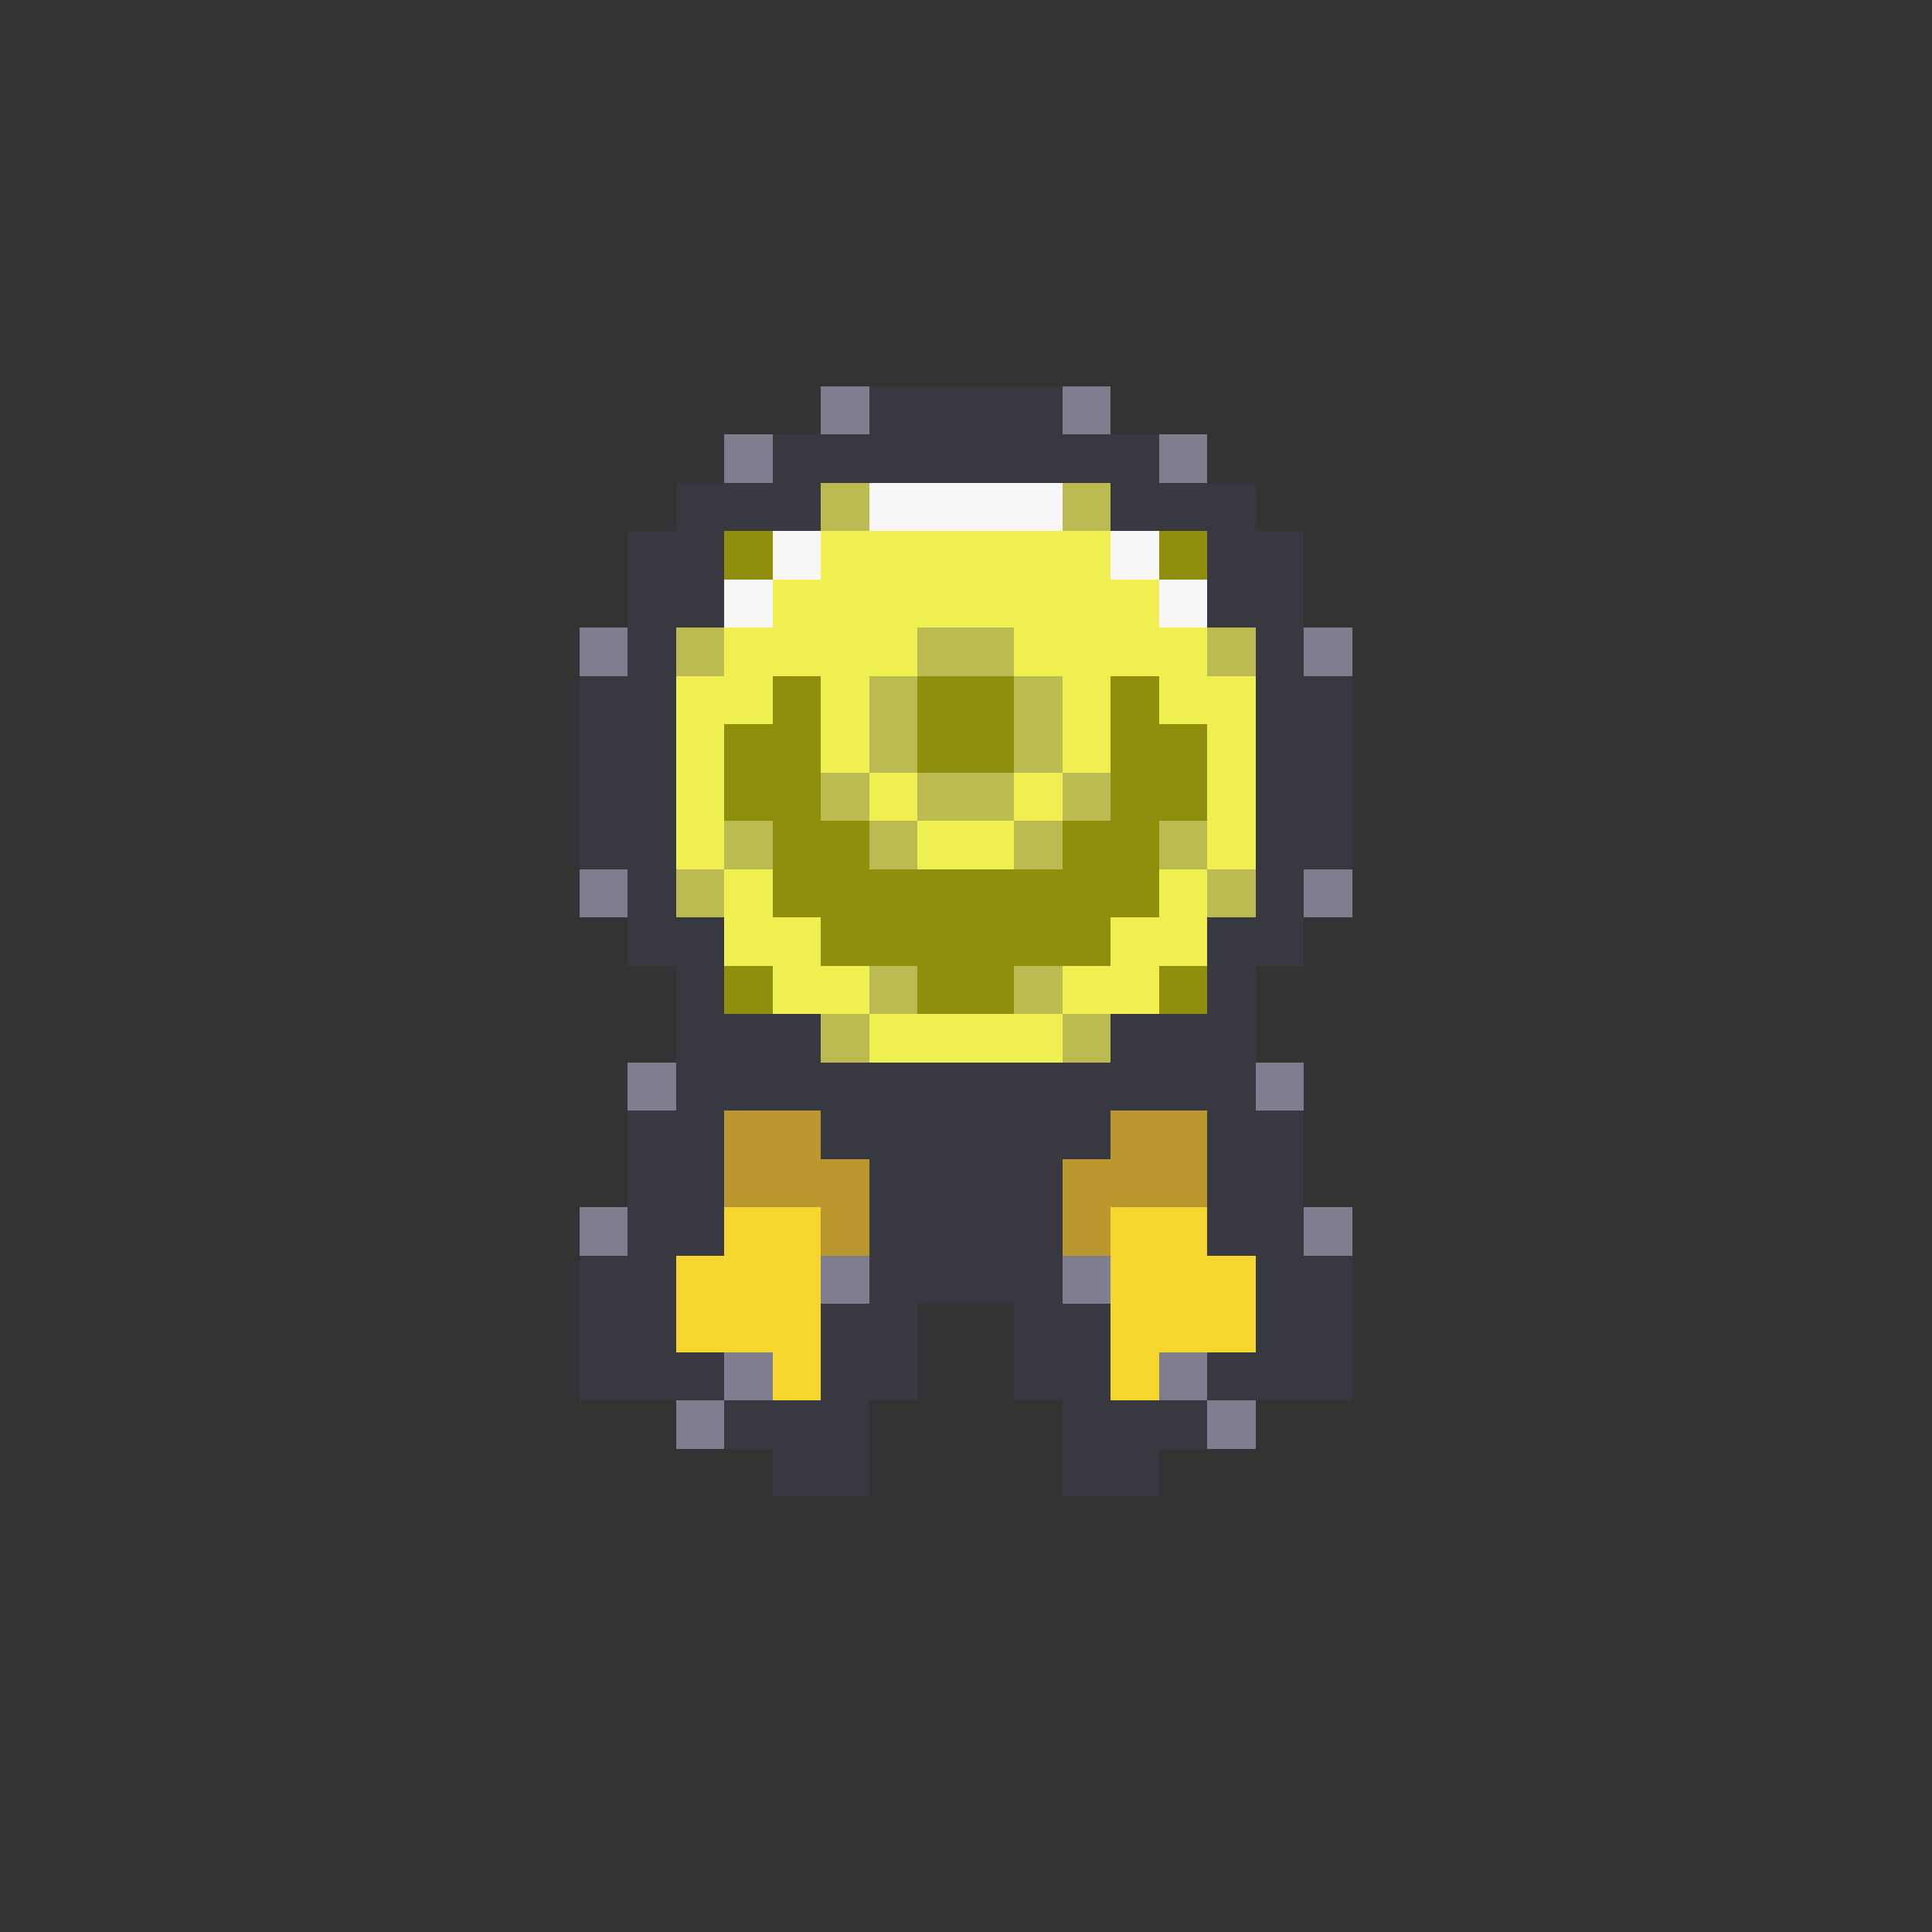 <svg xmlns="http://www.w3.org/2000/svg" viewBox="0 -0.5 40 40" shape-rendering="crispEdges">
<rect x="0" y="-0.5" width="40" height="40" fill="#333333" stroke="none"/>
<path stroke="#7e7e8f" d="M17 8h1M22 8h1M15 9h1M24 9h1M12 13h1M27 13h1M12 18h1M27 18h1M13 22h1M26 22h1M12 25h1M27 25h1M17 26h1M22 26h1M15 28h1M24 28h1M14 29h1M25 29h1" />
<path stroke="#383841" d="M18 8h4M16 9h8M14 10h3M23 10h3M13 11h2M25 11h2M13 12h2M25 12h2M13 13h1M26 13h1M12 14h2M26 14h2M12 15h2M26 15h2M12 16h2M26 16h2M12 17h2M26 17h2M13 18h1M26 18h1M13 19h2M25 19h2M14 20h1M25 20h1M14 21h3M23 21h3M14 22h12M13 23h2M17 23h6M25 23h2M13 24h2M18 24h4M25 24h2M13 25h2M18 25h4M25 25h2M12 26h2M18 26h4M26 26h2M12 27h2M17 27h2M21 27h2M26 27h2M12 28h3M17 28h2M21 28h2M25 28h3M15 29h3M22 29h3M16 30h2M22 30h2" />
<path stroke="#bbbb52" d="M17 10h1M22 10h1M14 13h1M19 13h2M25 13h1M18 14h1M21 14h1M18 15h1M21 15h1M17 16h1M19 16h2M22 16h1M15 17h1M18 17h1M21 17h1M24 17h1M14 18h1M25 18h1M18 20h1M21 20h1M17 21h1M22 21h1" />
<path stroke="#f7f7f7" d="M18 10h4M16 11h1M23 11h1M15 12h1M24 12h1" />
<path stroke="#8f8f0d" d="M15 11h1M24 11h1M16 14h1M19 14h2M23 14h1M15 15h2M19 15h2M23 15h2M15 16h2M23 16h2M16 17h2M22 17h2M16 18h8M17 19h6M15 20h1M19 20h2M24 20h1" />
<path stroke="#efef52" d="M17 11h6M16 12h8M15 13h4M21 13h4M14 14h2M17 14h1M22 14h1M24 14h2M14 15h1M17 15h1M22 15h1M25 15h1M14 16h1M18 16h1M21 16h1M25 16h1M14 17h1M19 17h2M25 17h1M15 18h1M24 18h1M15 19h2M23 19h2M16 20h2M22 20h2M18 21h4" />
<path stroke="#bb982f" d="M15 23h2M23 23h2M15 24h3M22 24h3M17 25h1M22 25h1" />
<path stroke="#f7d52f" d="M15 25h2M23 25h2M14 26h3M23 26h3M14 27h3M23 27h3M16 28h1M23 28h1" />
</svg>